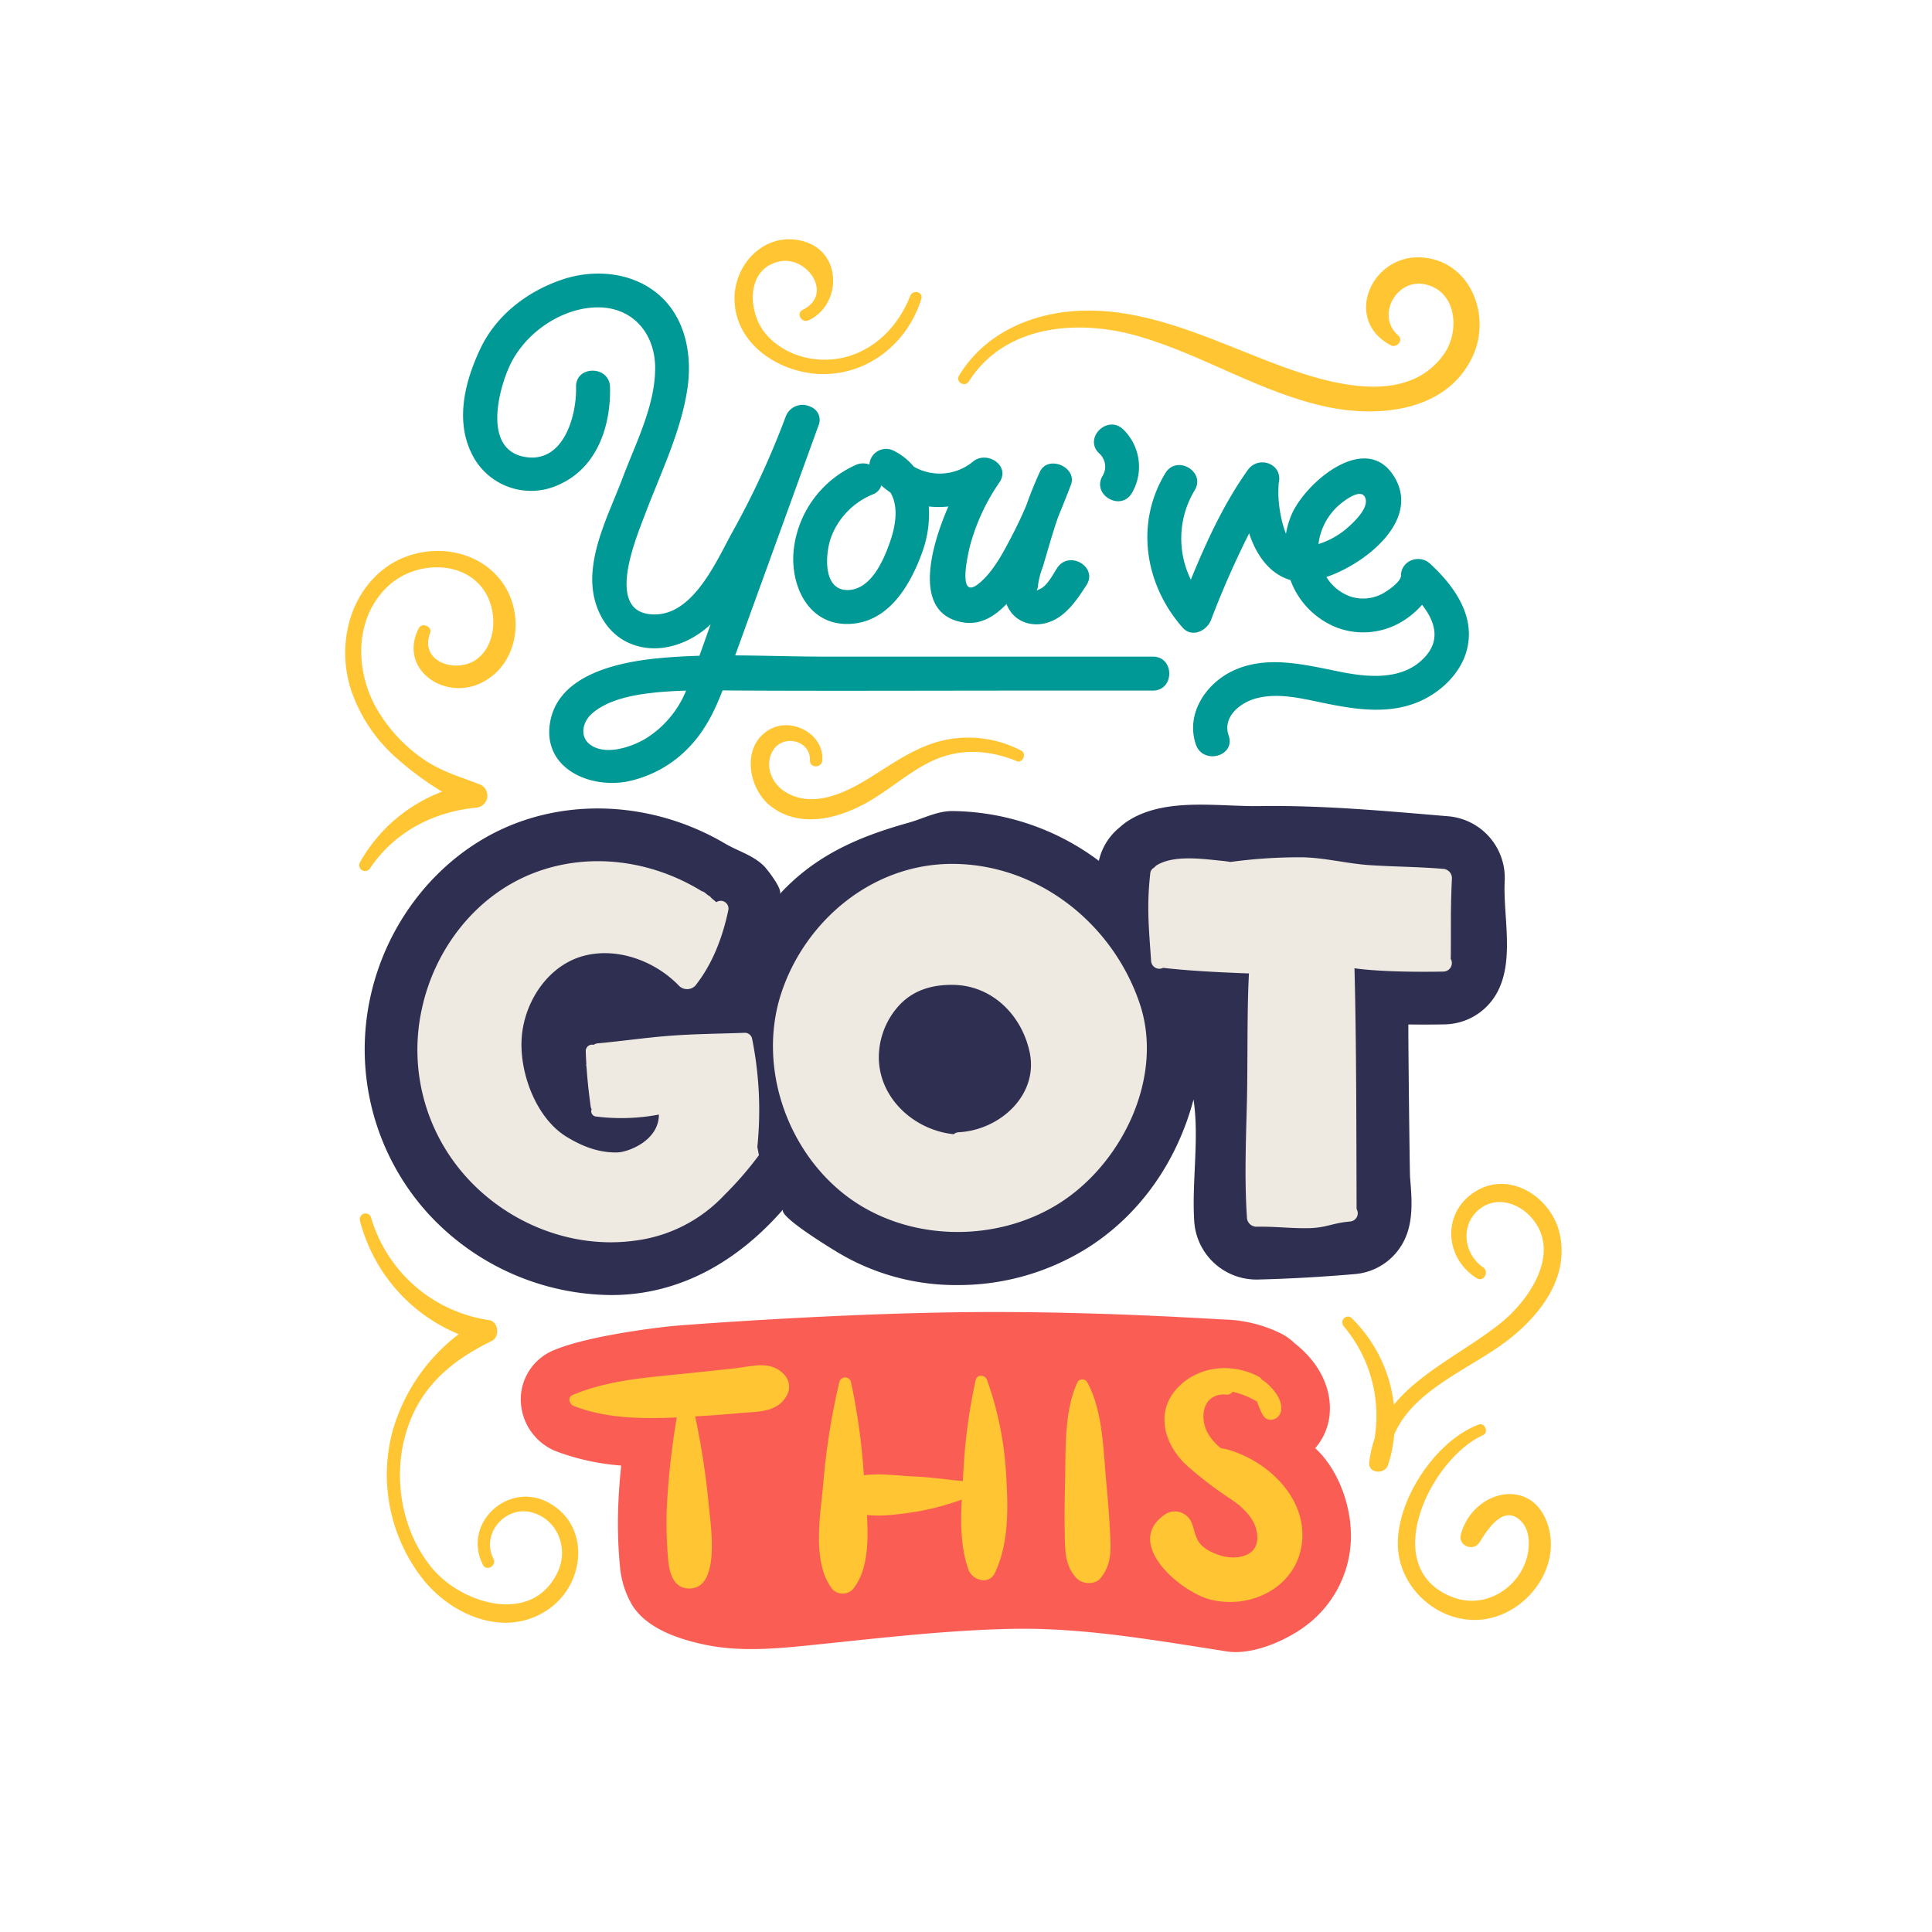 <svg id="Layer_1" height="512" viewBox="0 0 512 512" width="512" xmlns="http://www.w3.org/2000/svg" data-name="Layer 1"><path d="m383.522 216.3c-16.435-1.393-33.093-2.929-49.684-2.682-10.874.162-24.334-2.264-34.156 3.465a17.158 17.158 0 0 0 -2.989 2.205 15.763 15.763 0 0 0 -5.485 8.844 65.724 65.724 0 0 0 -38.771-13.193h-.128c-4 0-7.768 2.044-11.552 3.1-13.231 3.7-24.652 8.6-34.158 18.938 1.044-1.135-3.36-6.693-4.131-7.46-2.923-2.911-6.837-3.914-10.291-5.95-17.2-10.137-37.91-12.136-55.654-5.32-19.129 7.342-33.842 25.009-38.4 46.108a64.749 64.749 0 0 0 15.463 57.392 66.543 66.543 0 0 0 48.4 21.457c18.393 0 33.764-9.178 45.566-22.717-1.453 1.772 12.513 10.216 14.037 11.158a60.828 60.828 0 0 0 32.2 8.912 64.387 64.387 0 0 0 34.985-10.214c13.9-9.018 23.3-23.07 27.525-38.957 1.548 10.306-.464 21.573.172 32.049a16.5 16.5 0 0 0 16.429 15.657h.357c8.721-.214 17.016-.7 25.652-1.432a16.069 16.069 0 0 0 13.139-8.773c2.628-5.176 2.1-11.283 1.635-16.872-.112-1.363-.54-40.525-.44-40.524 3.655.058 7.02.028 9.51-.019a16.136 16.136 0 0 0 13.728-7.957c5.07-8.636 1.807-20.622 2.282-30.133a16.368 16.368 0 0 0 -15.241-17.082z" fill="#2f2f51"/><path d="m305.52 174.012h-86.814c-7.869 0-15.889-.282-23.882-.324l.1-.268 21.976-60.63a3.722 3.722 0 0 0 -2.057-4.977 4.759 4.759 0 0 0 -6.622 2.584 221.938 221.938 0 0 1 -13.993 30.354c-4.219 7.583-10.229 21.948-20.588 22.082-13.787.178-5.045-20.289-2.687-26.548 4.067-10.793 9.556-21.921 11.234-33.406 1.277-8.742-.478-18.415-7.332-24.541-7.008-6.263-17.353-7.168-25.992-4.21-9.188 3.145-17.359 9.4-21.562 18.272-3.995 8.43-6.676 18.722-2.415 27.568a17.459 17.459 0 0 0 23.548 8.327c9.889-4.584 13.473-15.5 13.225-25.72-.14-5.782-9.14-5.8-9 0 .186 7.665-3.341 20.4-13.69 18.492-10.906-2.008-6.943-17.563-3.9-24.125 3.882-8.365 13.013-14.951 22.368-15.462 9.79-.535 16.162 6.513 16.185 16.023.024 9.959-5.148 19.936-8.593 29.077-3.163 8.393-7.892 17.438-8.079 26.571-.145 7.093 3.182 14.451 9.952 17.343 7.131 3.047 15.163.473 20.77-4.441.219-.191.427-.4.641-.593q-1.462 4.167-2.958 8.324c-3.763.11-7.5.321-11.2.69-10.569 1.055-26.209 4.386-28.368 16.922-2.068 12 10.076 17.553 20.219 15.758a31.267 31.267 0 0 0 17.489-10.1c3.7-4.167 6.038-9.026 7.993-14.091 1.768.015 3.536.033 5.3.042 25.519.122 51.041.008 76.56.008h32.172c5.792-.001 5.801-9.001 0-9.001zm-134.551 21.806c-3.754 2.188-10.368 4.426-14.422 1.623-3.055-2.113-2.2-6.092.286-8.294 4.607-4.089 12.232-5.219 18.1-5.742 2.29-.2 4.585-.316 6.883-.382a26.788 26.788 0 0 1 -10.847 12.795z" fill="#009995"/><path d="m224.857 165.357c10.523-.254 16.326-10.136 19.5-18.891a29.869 29.869 0 0 0 1.791-12.241 23.832 23.832 0 0 0 5.171 0c-5.224 12.053-9.133 28.56 3.924 30.72 4.588.759 8.391-1.626 11.5-4.879.018.047.03.094.048.141 1.822 4.576 6.654 6.226 11.174 4.679 4.568-1.564 7.448-5.949 9.945-9.8 3.161-4.874-4.628-9.39-7.771-4.542-1.1 1.7-2.617 4.735-4.608 5.582-1.39.591-.51.545-.452-1a21.442 21.442 0 0 1 1.31-4.991c1.319-4.448 2.546-8.872 4.049-13.216 1.171-2.781 2.277-5.591 3.358-8.4 1.815-4.719-6.1-8.1-8.225-3.468-1.352 2.944-2.537 5.921-3.612 8.936-1.065 2.494-2.2 4.958-3.452 7.367-2.348 4.508-5.177 10.176-9.221 13.379-5.752 4.557-2.7-8.357-2.062-10.688a54.588 54.588 0 0 1 7.639-16.22c3.028-4.479-3.4-8.579-7.068-5.453a13.822 13.822 0 0 1 -15.627 1.3 16.241 16.241 0 0 0 -5.151-4.134 4.437 4.437 0 0 0 -6.616 3.584 4.639 4.639 0 0 0 -3.613.1 28.026 28.026 0 0 0 -16.412 22.178c-1.117 9.439 3.613 20.22 14.481 19.957zm-4.641-22.9a19.755 19.755 0 0 1 11.122-11.457 3.663 3.663 0 0 0 2.22-2.36 21.548 21.548 0 0 0 2.427 1.9c2.155 3.6 1.4 8.59-.008 12.729-1.668 4.895-4.955 12.828-11.121 13.093-6.903.291-6.177-9.626-4.639-13.909z" fill="#009995"/><path d="m292.188 126.122c-2.946 5 4.831 9.535 7.771 4.542a13.8 13.8 0 0 0 -2.31-16.885c-4.2-3.987-10.575 2.367-6.364 6.364a4.684 4.684 0 0 1 .903 5.979z" fill="#009995"/><path d="m378.96 149.362c-2.818-2.6-7.682-.829-7.682 3.182 0 1.736-3.924 4.318-5.2 4.936a10.844 10.844 0 0 1 -8.019.662 12.16 12.16 0 0 1 -6.549-5.235c10.035-3.366 24.648-14.644 18.266-26.064-7.358-13.165-23.974 1.041-27.576 9.721a22.763 22.763 0 0 0 -1.407 4.9 26.864 26.864 0 0 1 -1.346-4.719 31.7 31.7 0 0 1 -.662-5.493c-.039-1.093.075-3.176.078-3.186 1.242-5.139-5.327-7.556-8.225-3.468-6.321 8.917-10.908 18.9-15.054 29.012a24.718 24.718 0 0 1 1.017-23.681c3.013-4.964-4.767-9.492-7.771-4.542-8.046 13.256-5.491 29.513 4.57 40.929 2.459 2.79 6.378.9 7.521-1.986a243.308 243.308 0 0 1 10.121-23c1.87 5.81 5.492 10.83 10.938 12.388a21.428 21.428 0 0 0 12.39 12.632 19.886 19.886 0 0 0 16.25-1.1 22.406 22.406 0 0 0 6.244-4.981c3.2 4.11 5 8.981.988 13.582-5.652 6.489-14.852 5.736-22.5 4.22-9.381-1.858-19.7-4.626-28.809-.208-7.161 3.473-12.365 11.492-9.612 19.462 1.88 5.442 10.577 3.1 8.679-2.393-1.679-4.861 2.875-8.647 7.2-9.835 5.73-1.576 11.907-.057 17.563 1.117 9.218 1.914 18.949 3.473 27.616-1.212 5.25-2.838 9.732-7.7 10.951-13.659 1.781-8.749-3.911-16.381-9.98-21.981zm-25-14.66c1.366-1.433 7.176-6.186 7.972-2.333.564 2.732-3.717 6.6-5.5 8.056a21.211 21.211 0 0 1 -7.009 3.747c.033-.344.075-.687.136-1.027a16.544 16.544 0 0 1 4.399-8.445z" fill="#009995"/><path d="m199.289 275.145a1.976 1.976 0 0 0 -1.9-1.446c-6.5.253-12.951.282-19.459.762s-12.963 1.432-19.459 2.032a2.438 2.438 0 0 0 -1.161.4 1.682 1.682 0 0 0 -2.081 1.582c.031 1.167.087 2.336.157 3.505-.017.174-.042.35-.052.522h.086c.234 3.608.633 7.22 1.124 10.785a1.575 1.575 0 0 0 .247.667 1.4 1.4 0 0 0 1.185 1.939 53.476 53.476 0 0 0 16.635-.52c0 6.962-8.2 9.956-10.971 10.031-4.969.134-9.474-1.651-13.64-4.235-7.879-4.887-12.5-16.909-11.72-26.454.775-9.456 7.1-19.044 16.618-21.457 8.893-2.254 18.826 1.5 25.053 7.993a3.044 3.044 0 0 0 4.286 0c4.583-5.785 7.221-12.76 8.756-19.943a2.056 2.056 0 0 0 -3.148-2.219l-1.285-1.063a1.781 1.781 0 0 0 -.507-.512c-.185-.126-.374-.246-.561-.37l-.656-.543a2.02 2.02 0 0 0 -.855-.423c-13.2-8.128-29.682-10.521-44.444-4.855-15.364 5.9-26.293 20.058-29.729 35.992a50.326 50.326 0 0 0 12.092 44.962c11.137 12.127 27.909 18.747 44.3 16.514a39.133 39.133 0 0 0 23.741-12.072 91.435 91.435 0 0 0 9.181-10.579q-.209-1.1-.417-2.19a95.968 95.968 0 0 0 -1.416-28.805z" fill="#efeae1"/><path d="m301.99 265.81c-7.23-21.24-27.089-36.87-49.66-36.87-21.33 0-38.93 15.23-45.21 34.03-6.41 19.17 1.15 41.68 17.06 53.86 16.13 12.35 40.03 12.76 56.98 1.77 16.45-10.67 27.41-33.46 20.83-52.79zm-47.88 34.24a2.228 2.228 0 0 0 -1.37.53c-10.33-1.06-19.66-9.32-19.84-20.14a20.456 20.456 0 0 1 5.6-14.24c3.81-3.94 8.73-5.27 14.1-5.2 10.26.14 18.08 7.9 20.24 17.7 2.52 11.47-7.88 20.79-18.73 21.35z" fill="#efeae1"/><path d="m384.476 253.586c.082-8.318-.1-12.592.306-20.9a2.487 2.487 0 0 0 -2.437-2.437c-6.376-.532-12.757-.561-19.141-.961-6.159-.386-12.171-2.025-18.343-2.1a136.288 136.288 0 0 0 -18.343 1.183c-.167.02-.334.032-.5.05-.714-.117-1.431-.221-2.155-.291-5.111-.494-12.522-1.593-17.129 1.058a3.114 3.114 0 0 0 -.886.756 1.816 1.816 0 0 0 -1 1.37c-1 8.864-.4 14.464.209 23.353a2.182 2.182 0 0 0 3.176 1.818c7.189.831 15.234 1.2 22.463 1.477a2.439 2.439 0 0 0 .291-.017c-.544 9.785-.3 23.706-.53 33.5-.247 10.432-.7 20.75-.009 31.151a2.539 2.539 0 0 0 2.495 2.5c4.832-.1 8.813.446 13.627.388 4.869-.058 6.374-1.36 11.21-1.77a2.2 2.2 0 0 0 1.732-3.314c-.071-19.907-.029-43.9-.563-63.8 6.649.94 16.91 1.005 23.534.88a2.27 2.27 0 0 0 1.946-3.445 2.55 2.55 0 0 0 .047-.449z" fill="#efeae1"/><path d="m348.549 383.781a15.816 15.816 0 0 0 3.81-8.933c.635-6.721-2.593-13.476-8.857-18.534q-.195-.157-.395-.311a14.6 14.6 0 0 0 -3.318-2.451 35.862 35.862 0 0 0 -15.249-3.863c-9.391-.5-39.4-2.393-71.582-1.914-35.5.529-73.038 3.469-74.725 3.636 0 0-21.288 2.1-31.572 6.452a14.084 14.084 0 0 0 -8.647 13.246 14.852 14.852 0 0 0 9.409 13.516 62.144 62.144 0 0 0 17.2 3.758c-.343 3.244-.607 6.525-.742 9.812a117.693 117.693 0 0 0 .4 16.709 24.542 24.542 0 0 0 3.048 10.122c3.815 6.533 12.524 9.376 19.544 10.845 9.626 2.014 19.625.98 29.307-.02 16.955-1.752 34.255-3.782 51.444-4.179 17.2-.4 34.185 2.316 51.169 4.975q3.141.492 6.279.993c6.922 1.1 16.227-3.026 21.568-7.247a29.727 29.727 0 0 0 11.252-20.69c.84-8.868-2.643-19.746-9.343-25.922z" fill="#fa5d53"/><g fill="#ffc533"><path d="m194.785 362.61q-7.634.85-15.278 1.617c-9.5.944-18.962 1.749-27.83 5.5-1.393.589-.72 2.457.377 2.88 8.713 3.356 18.075 3.432 27.3 3.026a204.576 204.576 0 0 0 -2.606 23.094 105.9 105.9 0 0 0 .345 14.892c.33 3.291 1.425 7.355 5.574 7.355 8.508 0 5.565-17.245 5.153-22.247a208.6 208.6 0 0 0 -3.587-23.362c3.821-.222 7.637-.489 11.449-.854 4.8-.459 10.277.021 12.86-4.742a4.66 4.66 0 0 0 -.706-5.47c-3.528-3.868-8.41-2.206-13.051-1.689z"/><path d="m261.578 365.693c-.505-1.338-2.615-1.615-3 0a145.523 145.523 0 0 0 -3.3 24.859c-.039.644-.082 1.3-.125 1.958-4.27-.4-8.546-1.05-12.836-1.223-4.038-.162-9.062-.927-13.38-.325a171.408 171.408 0 0 0 -3.44-24.806 1.588 1.588 0 0 0 -3.038 0 181.194 181.194 0 0 0 -4.326 27.442c-.76 7.942-2.852 20.043 2.044 26.993a3.7 3.7 0 0 0 6.273 0c3.56-4.806 3.709-12.306 3.294-19.1 4.055.447 8.378-.2 12.3-.74a69.946 69.946 0 0 0 12.819-3.33c-.314 6.306-.258 12.882 1.809 18.59 1.011 2.793 5.395 4.085 6.941.907 3.739-7.686 3.57-17.106 3.056-25.463a89.253 89.253 0 0 0 -5.091-25.762z"/><path d="m293.1 391.94c-.744-8.248-.915-18.262-4.987-25.658a1.494 1.494 0 0 0 -2.562 0c-3.533 7.649-3.1 17.4-3.282 25.658-.1 4.617-.2 9.22-.108 13.838.088 4.56-.146 8.946 3.108 12.43 1.544 1.653 4.905 1.866 6.409 0 3.067-3.8 2.709-7.707 2.477-12.43-.223-4.626-.636-9.226-1.055-13.838z"/><path d="m325.7 384.243a16.647 16.647 0 0 0 -2.168-.459 14.876 14.876 0 0 1 -3.217-3.581c-2.732-4.411-1.608-11.181 4.747-10.615a1.653 1.653 0 0 0 1.574-.766 22.4 22.4 0 0 1 6.49 2.617 25.661 25.661 0 0 0 1.494 3.529c1.44 2.373 4.683 1.185 4.921-1.333.265-2.808-2.077-5.645-4.125-7.3a12.749 12.749 0 0 0 -1.068-.765 1.564 1.564 0 0 0 -.682-.691c-6.806-3.681-15.617-3.061-21.25 2.547-6.706 6.676-3.807 15.8 2.52 21.313a97.686 97.686 0 0 0 10.785 8.231c3.713 2.442 7.632 5.944 7.475 10.809-.161 5-6.043 5.642-9.809 4.433-2.023-.649-4.351-1.7-5.63-3.492-1.232-1.722-1.26-3.962-2.29-5.843a4.779 4.779 0 0 0 -6.477-1.7c-11.666 7.581 3.842 20.809 11.93 22.765 10.914 2.64 23.02-3.585 24.15-15.463 1.099-11.592-9.01-21.132-19.37-24.236z"/><path d="m110.98 166.5c-5.5 10.793 6.666 19.189 16.4 14.547 10.259-4.892 11.945-18.761 5.294-27.289-7.328-9.4-21.746-10.05-30.883-3.028-9.591 7.37-12.381 20.734-8.818 31.931a41.865 41.865 0 0 0 12.127 18.252 81.942 81.942 0 0 0 12.056 8.891 42 42 0 0 0 -21.776 18.746 1.556 1.556 0 0 0 2.685 1.569c6.436-9.573 16.592-14.908 27.984-16.064a3.214 3.214 0 0 0 .85-6.28c-5.555-2.127-10.586-3.536-15.469-7.137a41.243 41.243 0 0 1 -12.069-13.656c-5.312-10.02-5.28-23.307 3.364-31.546 8.242-7.855 24.111-7.019 27.454 5.265 1.319 4.847.358 11.016-3.979 14.092-5.266 3.736-15.116.693-12.22-7.033.65-1.737-2.16-2.912-3-1.26z"/><path d="m376.337 68.2c-13.032-.527-20.427 16.639-7.771 23.3 1.57.826 3.466-1.305 1.988-2.577-5.926-5.1-.648-14.927 6.737-13.64 8.717 1.52 9.744 12.372 5.38 18.547-10.961 15.51-34.87 6.5-48.8 1.034-15.547-6.107-31.517-13.493-48.651-12.462-12.423.748-24.521 6.237-31.08 17.167-1 1.672 1.567 3.156 2.6 1.522 9.678-15.239 29.307-16.567 45.134-11.945 16.962 4.954 32.145 14.867 49.508 18.625 13.825 2.992 31.745 1.391 38.734-12.976 5.384-11.045-.431-26.053-13.779-26.595z"/><path d="m241.22 78.417c-2.885 7.364-8.467 13.54-16.152 15.938s-16.829.389-22.141-5.865c-4.764-5.609-5.417-17.256 3.621-19.2 7.377-1.585 14.508 8.752 6.142 12.845-1.85.9-.232 3.62 1.609 2.752 8.569-4.04 8.887-17.306-.427-20.635-10.32-3.689-19.586 5.258-19.217 15.494.426 11.821 12.258 19.2 23.1 19.385 12.376.216 22.849-8.322 26.39-19.911.58-1.9-2.229-2.579-2.925-.803z"/><path d="m413.29 326.764c-2.209-9.391-12.957-16.52-22-11.182-9.191 5.425-8.667 17.664.041 23.151 1.843 1.161 3.43-1.673 1.688-2.887-5.208-3.63-6.075-11.313-.936-15.411 4.373-3.486 10.169-1.742 13.651 2.123 8.344 9.263-.479 22.055-8.176 28.184-9.193 7.321-20.916 12.677-28.172 21.528a37.983 37.983 0 0 0 -11.145-22.915c-1.421-1.374-3.35.66-2.132 2.132a36.838 36.838 0 0 1 8.157 29.82 29.122 29.122 0 0 0 -1.31 5.519c-.005.016-.009.033-.014.049h.007c-.031.227-.071.446-.1.676-.342 2.968 4.163 3.28 5 .677a37.065 37.065 0 0 0 1.629-8.014c4.614-11.16 18.6-16.906 28.026-23.524 9.507-6.668 18.729-17.414 15.786-29.926z"/><path d="m145.317 398.186c-10.658-5.749-22.927 5.573-17.326 16.518.941 1.838 3.689.22 2.766-1.617-3.386-6.737 3.324-14.338 10.45-12.211 6.774 2.022 9.5 9.7 6.546 15.843-6.783 14.117-25.5 8.327-33.344-1.272-7.923-9.695-10.328-23.571-6.877-35.514 3.5-12.115 11.848-19.242 22.776-24.555 2.213-1.076 1.841-5.156-.724-5.538a38.35 38.35 0 0 1 -31.254-27.208 1.533 1.533 0 0 0 -2.953.814 44.518 44.518 0 0 0 26.178 30.125 49.154 49.154 0 0 0 -17.659 26.2 44.818 44.818 0 0 0 8.188 38.727c7.861 9.894 22.523 15.948 33.776 7.6 9.354-6.947 10.486-21.963-.543-27.912z"/><path d="m270.627 198.918a30.334 30.334 0 0 0 -19.373-2.974c-7.711 1.4-13.978 5.938-20.482 10-6.484 4.051-15.271 8.486-22.7 3.9-3.657-2.261-5.554-7.109-3.215-10.978 2.623-4.339 9.946-2.756 9.792 2.646-.061 2.12 3.113 2.075 3.266 0 .507-6.869-7.856-11.466-13.745-8.309-7.858 4.213-6.04 15.73.105 20.463 8.178 6.3 19.082 2.981 27.014-1.885 5.168-3.171 9.82-7.226 15.286-9.909 7.381-3.623 15.393-3.268 22.873-.164 1.596.655 2.705-2.008 1.179-2.79z"/><path d="m410.361 404.639c-3.855-13.553-19.945-10.016-23.224 2-.819 3 3.333 4.682 4.955 2.089 2.2-3.524 6.46-10.26 11.052-5.565 2.551 2.608 2.317 7.344 1.234 10.479-2.716 7.862-11.253 12.654-19.22 9.7-20.258-7.512-6.17-36.724 7.886-43.042 1.559-.7.445-3.391-1.174-2.785-11.518 4.318-22.052 20.273-21.405 32.584.594 11.318 11.341 20.482 22.647 19.056 11.181-1.407 20.46-13.227 17.249-24.516z"/></g></svg>